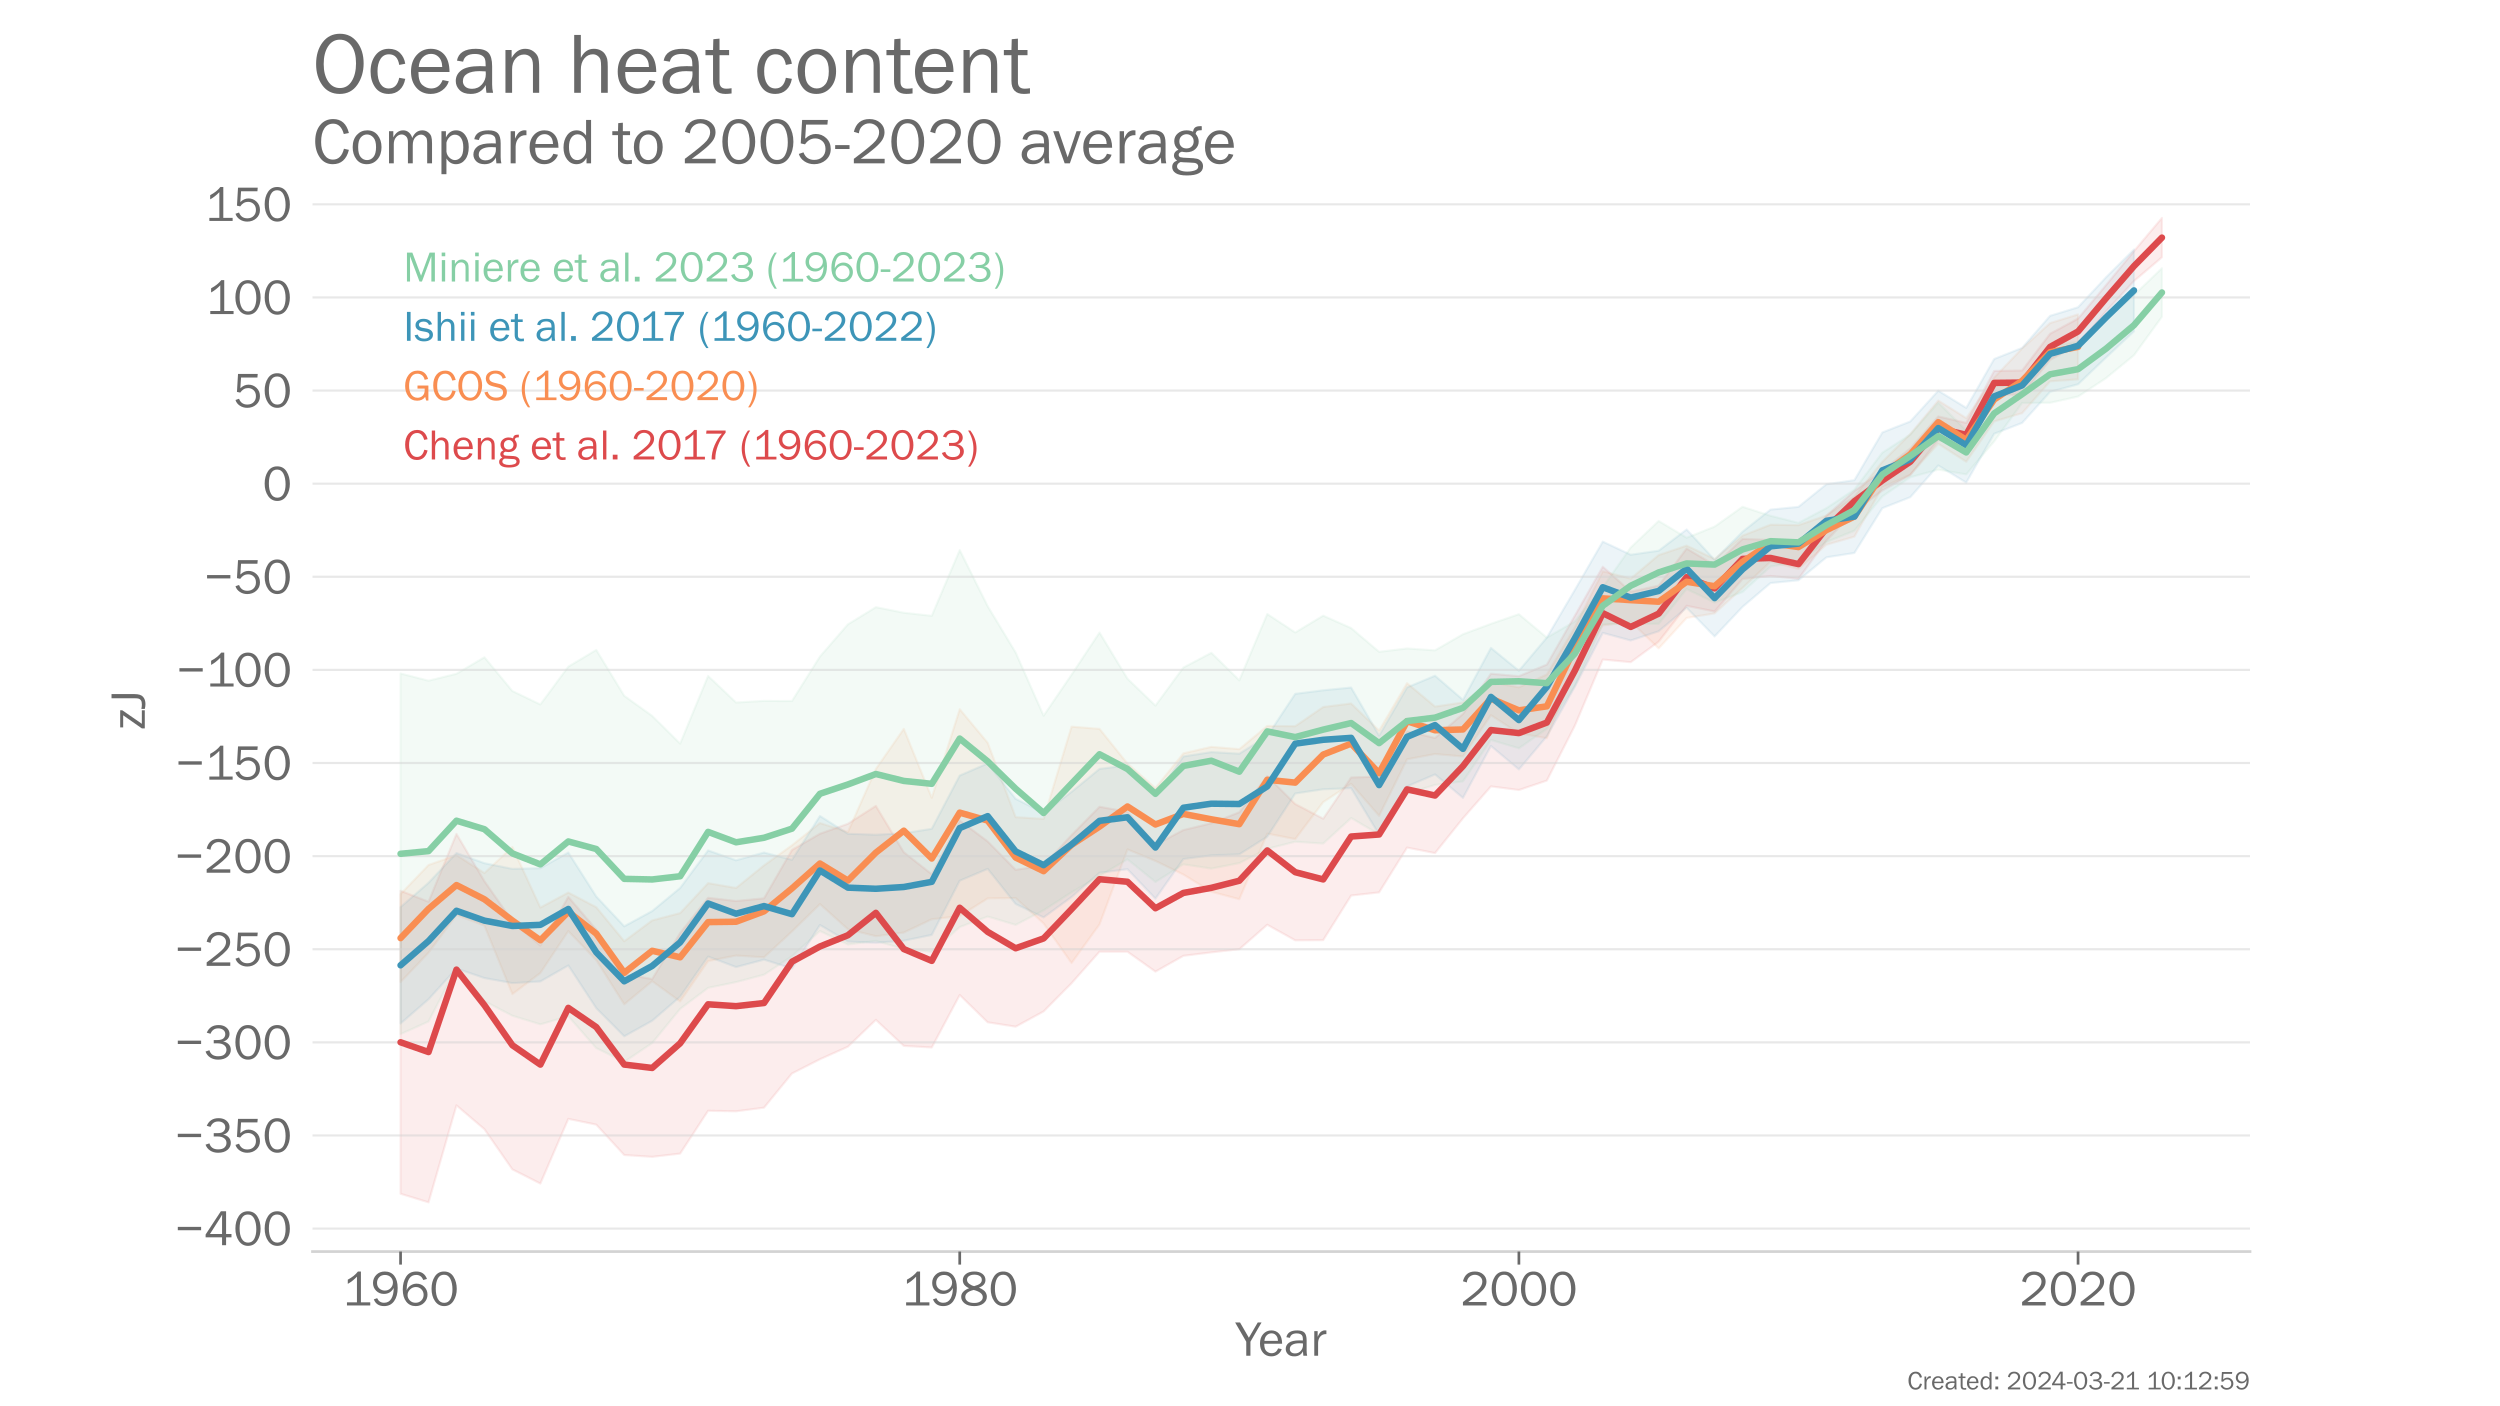 <?xml version="1.0" encoding="utf-8" standalone="no"?>
<!DOCTYPE svg PUBLIC "-//W3C//DTD SVG 1.1//EN"
  "http://www.w3.org/Graphics/SVG/1.1/DTD/svg11.dtd">
<!-- Created with matplotlib (https://matplotlib.org/) -->
<svg height="648pt" version="1.1" viewBox="0 0 1152 648" width="1152pt" xmlns="http://www.w3.org/2000/svg" xmlns:xlink="http://www.w3.org/1999/xlink">
 <defs>
  <style type="text/css">*{stroke-linecap:butt;stroke-linejoin:round;}</style>
 </defs>
 <g id="figure_1">
  <g id="patch_1">
   <path d="M 0 648 
L 1152 648 
L 1152 0 
L 0 0 
z
" style="fill:#ffffff;"/>
  </g>
  <g id="axes_1">
   <g id="patch_2">
    <path d="M 144 576.72 
L 1036.8 576.72 
L 1036.8 77.76 
L 144 77.76 
z
" style="fill:none;"/>
   </g>
   <g id="PolyCollection_1">
    <defs>
     <path d="M 184.582 -97.903 
L 184.582 -237.533 
L 197.465 -232.482 
L 210.348 -263.731 
L 223.231 -241.944 
L 236.114 -223.553 
L 248.997 -212.271 
L 261.881 -234.713 
L 274.764 -219.667 
L 287.647 -199.125 
L 300.53 -196.851 
L 313.413 -218.077 
L 326.296 -234.288 
L 339.179 -232.806 
L 352.062 -234.043 
L 364.945 -256.334 
L 377.829 -263.81 
L 390.712 -268.401 
L 403.595 -276.646 
L 416.478 -255.276 
L 429.361 -245.153 
L 442.244 -269.89 
L 455.127 -260.263 
L 468.01 -247.175 
L 480.894 -249.211 
L 493.777 -263.213 
L 506.66 -276.236 
L 519.543 -273.926 
L 532.426 -258.687 
L 545.309 -265.515 
L 558.192 -268.638 
L 571.075 -273.711 
L 583.958 -290.346 
L 596.842 -277.502 
L 609.725 -270.746 
L 622.608 -289.734 
L 635.491 -290.144 
L 648.374 -311.082 
L 661.257 -307.931 
L 674.14 -319.012 
L 687.023 -337.554 
L 699.906 -336.41 
L 712.79 -341.777 
L 725.673 -364.255 
L 738.556 -386.87 
L 751.439 -375.372 
L 764.322 -378.135 
L 777.205 -395.23 
L 790.088 -387.531 
L 802.971 -399.684 
L 815.855 -399.202 
L 828.738 -394.813 
L 841.621 -410.333 
L 854.504 -421.759 
L 867.387 -431.199 
L 880.27 -441.359 
L 893.153 -456.109 
L 906.036 -453.13 
L 918.919 -477.069 
L 931.803 -477.263 
L 944.686 -494.2 
L 957.569 -501.201 
L 970.452 -516.606 
L 983.335 -532.277 
L 996.218 -547.56 
L 996.218 -529.442 
L 996.218 -529.442 
L 983.335 -518.477 
L 970.452 -504.49 
L 957.569 -489.315 
L 944.686 -482.127 
L 931.803 -466.168 
L 918.919 -466.06 
L 906.036 -442.136 
L 893.153 -445.244 
L 880.27 -429.127 
L 867.387 -421.961 
L 854.504 -412.29 
L 841.621 -398.907 
L 828.738 -381.3 
L 815.855 -382.581 
L 802.971 -381.236 
L 790.088 -366.219 
L 777.205 -368.853 
L 764.322 -352.333 
L 751.439 -342.864 
L 738.556 -344.087 
L 725.673 -313.572 
L 712.79 -288.317 
L 699.906 -283.971 
L 687.023 -285.633 
L 674.14 -270.933 
L 661.257 -254.902 
L 648.374 -257.435 
L 635.491 -236.785 
L 622.608 -235.339 
L 609.725 -214.782 
L 596.842 -214.688 
L 583.958 -221.876 
L 571.075 -210.594 
L 558.192 -209.148 
L 545.309 -207.565 
L 532.426 -200.276 
L 519.543 -209.443 
L 506.66 -209.465 
L 493.777 -194.93 
L 480.894 -181.936 
L 468.01 -174.906 
L 455.127 -176.928 
L 442.244 -189.505 
L 429.361 -165.315 
L 416.478 -166.056 
L 403.595 -178.058 
L 390.712 -165.682 
L 377.829 -159.897 
L 364.945 -153.356 
L 352.062 -137.585 
L 339.179 -135.915 
L 326.296 -136.145 
L 313.413 -116.423 
L 300.53 -114.927 
L 287.647 -115.761 
L 274.764 -129.756 
L 261.881 -132.426 
L 248.997 -102.601 
L 236.114 -109.135 
L 223.231 -127.655 
L 210.348 -138.649 
L 197.465 -93.96 
L 184.582 -97.903 
z
" id="m8e18ac1c48" style="stroke:#dd4a4c;stroke-opacity:0.1;"/>
    </defs>
    <g clip-path="url(#padfd4b806a)">
     <use style="fill:#dd4a4c;fill-opacity:0.1;stroke:#dd4a4c;stroke-opacity:0.1;" x="0" xlink:href="#m8e18ac1c48" y="648"/>
    </g>
   </g>
   <g id="PolyCollection_2">
    <defs>
     <path d="M 184.582 -195.457 
L 184.582 -235.974 
L 197.465 -249.398 
L 210.348 -253.965 
L 223.231 -245.7 
L 236.114 -257.714 
L 248.997 -229.788 
L 261.881 -236.713 
L 274.764 -229.947 
L 287.647 -214.287 
L 300.53 -223.865 
L 313.413 -227.239 
L 326.296 -241.044 
L 339.179 -238.815 
L 352.062 -249.223 
L 364.945 -258.475 
L 377.829 -268.751 
L 390.712 -264.615 
L 403.595 -293.628 
L 416.478 -312.144 
L 429.361 -280.382 
L 442.244 -321.195 
L 455.127 -305.723 
L 468.01 -271.469 
L 480.894 -270.635 
L 493.777 -313.154 
L 506.66 -312.137 
L 519.543 -296.139 
L 532.426 -284.866 
L 545.309 -300.866 
L 558.192 -303.845 
L 571.075 -302.788 
L 583.958 -313.488 
L 596.842 -313.378 
L 609.725 -322.203 
L 622.608 -323.834 
L 635.491 -311.371 
L 648.374 -333.194 
L 661.257 -322.412 
L 674.14 -324.309 
L 687.023 -333.721 
L 699.906 -331.256 
L 712.79 -337.206 
L 725.673 -358.896 
L 738.556 -384.753 
L 751.439 -381.356 
L 764.322 -392.217 
L 777.205 -396.58 
L 790.088 -390.405 
L 802.971 -401.173 
L 815.855 -406.21 
L 828.738 -406.012 
L 841.621 -410.465 
L 854.504 -419.251 
L 867.387 -435.241 
L 880.27 -448.001 
L 893.153 -463.419 
L 906.036 -455.341 
L 918.919 -474.017 
L 931.803 -487.441 
L 944.686 -499.117 
L 957.569 -503.15 
L 957.569 -473.173 
L 957.569 -473.173 
L 944.686 -472.279 
L 931.803 -457.619 
L 918.919 -453.802 
L 906.036 -435.214 
L 893.153 -443.513 
L 880.27 -429.289 
L 867.387 -423.448 
L 854.504 -400.723 
L 841.621 -396.985 
L 828.738 -385.83 
L 815.855 -389.206 
L 802.971 -377.117 
L 790.088 -365.339 
L 777.205 -363.262 
L 764.322 -349.234 
L 751.439 -361.543 
L 738.556 -359.799 
L 725.673 -339.798 
L 712.79 -307.829 
L 699.906 -310.087 
L 687.023 -318.436 
L 674.14 -299.43 
L 661.257 -300.564 
L 648.374 -298.13 
L 635.491 -272.077 
L 622.608 -286.849 
L 609.725 -278.39 
L 596.842 -261.358 
L 583.958 -263.877 
L 571.075 -233.65 
L 558.192 -237.083 
L 545.309 -245.019 
L 532.426 -251.289 
L 519.543 -256.613 
L 506.66 -222.06 
L 493.777 -204.235 
L 480.894 -222.493 
L 468.01 -234.188 
L 455.127 -234.027 
L 442.244 -225.887 
L 429.361 -224.406 
L 416.478 -218.291 
L 403.595 -216.607 
L 390.712 -219.83 
L 377.829 -231.433 
L 364.945 -218.792 
L 352.062 -206.875 
L 339.179 -207.706 
L 326.296 -205.146 
L 313.413 -186.525 
L 300.53 -195.887 
L 287.647 -185.219 
L 274.764 -205.579 
L 261.881 -218.974 
L 248.997 -199.641 
L 236.114 -189.927 
L 223.231 -221.496 
L 210.348 -226.352 
L 197.465 -209.009 
L 184.582 -195.457 
z
" id="m8799949752" style="stroke:#f98e52;stroke-opacity:0.1;"/>
    </defs>
    <g clip-path="url(#padfd4b806a)">
     <use style="fill:#f98e52;fill-opacity:0.1;stroke:#f98e52;stroke-opacity:0.1;" x="0" xlink:href="#m8799949752" y="648"/>
    </g>
   </g>
   <g id="PolyCollection_3">
    <defs>
     <path d="M 184.582 -176.365 
L 184.582 -230.032 
L 197.465 -241.212 
L 210.348 -254.927 
L 223.231 -250.231 
L 236.114 -247.623 
L 248.997 -247.921 
L 261.881 -255.151 
L 274.764 -234.877 
L 287.647 -221.162 
L 300.53 -228.169 
L 313.413 -238.827 
L 326.296 -256.12 
L 339.179 -251.573 
L 352.062 -255.151 
L 364.945 -251.797 
L 377.829 -271.996 
L 390.712 -263.797 
L 403.595 -263.35 
L 416.478 -264.021 
L 429.361 -266.108 
L 442.244 -290.63 
L 455.127 -296.221 
L 468.01 -279.897 
L 480.894 -273.412 
L 493.777 -283.102 
L 506.66 -293.686 
L 519.543 -295.326 
L 532.426 -281.015 
L 545.309 -299.426 
L 558.192 -301.438 
L 571.075 -300.693 
L 583.958 -308.817 
L 596.842 -328.271 
L 609.725 -329.911 
L 622.608 -331.178 
L 635.491 -309.041 
L 648.374 -331.253 
L 661.257 -336.62 
L 674.14 -325.514 
L 687.023 -349.44 
L 699.906 -338.93 
L 712.79 -354.21 
L 725.673 -376.124 
L 738.556 -398.411 
L 751.439 -392.373 
L 764.322 -394.236 
L 777.205 -404.001 
L 790.088 -390.062 
L 802.971 -402.957 
L 815.855 -413.169 
L 828.738 -414.436 
L 841.621 -424.871 
L 854.504 -426.735 
L 867.387 -448.723 
L 880.27 -453.791 
L 893.153 -467.953 
L 906.036 -460.052 
L 918.919 -482.563 
L 931.803 -487.706 
L 944.686 -502.464 
L 957.569 -506.414 
L 970.452 -520.204 
L 983.335 -533.024 
L 983.335 -495.308 
L 983.335 -495.308 
L 970.452 -483.233 
L 957.569 -470.935 
L 944.686 -467.432 
L 931.803 -453.121 
L 918.919 -448.127 
L 906.036 -425.616 
L 893.153 -433.517 
L 880.27 -418.908 
L 867.387 -413.84 
L 854.504 -393.193 
L 841.621 -391.18 
L 828.738 -380.596 
L 815.855 -379.329 
L 802.971 -368.372 
L 790.088 -354.732 
L 777.205 -367.925 
L 764.322 -357.117 
L 751.439 -352.869 
L 738.556 -356.372 
L 725.673 -331.551 
L 712.79 -308.743 
L 699.906 -293.463 
L 687.023 -304.271 
L 674.14 -280.344 
L 661.257 -291.152 
L 648.374 -285.636 
L 635.491 -263.424 
L 622.608 -284.817 
L 609.725 -284.295 
L 596.842 -282.357 
L 583.958 -262.455 
L 571.075 -254.331 
L 558.192 -253.884 
L 545.309 -252.169 
L 532.426 -233.908 
L 519.543 -247.474 
L 506.66 -245.834 
L 493.777 -234.653 
L 480.894 -225.262 
L 468.01 -231.448 
L 455.127 -247.623 
L 442.244 -242.181 
L 429.361 -217.212 
L 416.478 -214.528 
L 403.595 -213.559 
L 390.712 -214.156 
L 377.829 -221.758 
L 364.945 -201.708 
L 352.062 -205.808 
L 339.179 -202.379 
L 326.296 -207.224 
L 313.413 -188.739 
L 300.53 -177.633 
L 287.647 -170.477 
L 274.764 -183.446 
L 261.881 -203.124 
L 248.997 -195.745 
L 236.114 -195 
L 223.231 -197.31 
L 210.348 -201.708 
L 197.465 -187.546 
L 184.582 -176.365 
z
" id="m196a0b93e3" style="stroke:#3d95b8;stroke-opacity:0.1;"/>
    </defs>
    <g clip-path="url(#padfd4b806a)">
     <use style="fill:#3d95b8;fill-opacity:0.1;stroke:#3d95b8;stroke-opacity:0.1;" x="0" xlink:href="#m196a0b93e3" y="648"/>
    </g>
   </g>
   <g id="PolyCollection_4">
    <defs>
     <path d="M 184.582 -171.492 
L 184.582 -337.655 
L 197.465 -334.326 
L 210.348 -337.518 
L 223.231 -345.137 
L 236.114 -329.55 
L 248.997 -323.377 
L 261.881 -340.8 
L 274.764 -348.517 
L 287.647 -327.361 
L 300.53 -318.105 
L 313.413 -305.336 
L 326.296 -336.517 
L 339.179 -324.278 
L 352.062 -325.037 
L 364.945 -324.962 
L 377.829 -345.447 
L 390.712 -360.291 
L 403.595 -368.205 
L 416.478 -365.637 
L 429.361 -364.228 
L 442.244 -394.513 
L 455.127 -368.66 
L 468.01 -347.325 
L 480.894 -318.195 
L 493.777 -337.073 
L 506.66 -356.521 
L 519.543 -335.234 
L 532.426 -322.858 
L 545.309 -340.389 
L 558.192 -347.178 
L 571.075 -334.516 
L 583.958 -365.061 
L 596.842 -356.551 
L 609.725 -364.296 
L 622.608 -358.567 
L 635.491 -347.636 
L 648.374 -349.183 
L 661.257 -348.313 
L 674.14 -355.738 
L 687.023 -360.529 
L 699.906 -364.978 
L 712.79 -354.182 
L 725.673 -361.643 
L 738.556 -377.385 
L 751.439 -395.705 
L 764.322 -407.943 
L 777.205 -400.19 
L 790.088 -405.343 
L 802.971 -414.473 
L 815.855 -410.316 
L 828.738 -407.062 
L 841.621 -413.846 
L 854.504 -422.437 
L 867.387 -439.399 
L 880.27 -447.755 
L 893.153 -462.456 
L 906.036 -449.628 
L 918.919 -470.418 
L 931.803 -470.382 
L 944.686 -488.669 
L 957.569 -490.481 
L 970.452 -500.893 
L 983.335 -512.015 
L 996.218 -524.405 
L 996.218 -502.007 
L 996.218 -502.007 
L 983.335 -484.291 
L 970.452 -473.762 
L 957.569 -465.282 
L 944.686 -462.386 
L 931.803 -462.329 
L 918.919 -444.615 
L 906.036 -429.403 
L 893.153 -431.6 
L 880.27 -428.08 
L 867.387 -419.246 
L 854.504 -403.461 
L 841.621 -398.243 
L 828.738 -389.105 
L 815.855 -386.934 
L 802.971 -375.179 
L 790.088 -370.322 
L 777.205 -376.552 
L 764.322 -360.542 
L 751.439 -360.484 
L 738.556 -360.336 
L 725.673 -331.968 
L 712.79 -312.192 
L 699.906 -303.175 
L 687.023 -307.035 
L 674.14 -287.906 
L 661.257 -286.335 
L 648.374 -282.302 
L 635.491 -263.497 
L 622.608 -271.073 
L 609.725 -259.283 
L 596.842 -260.137 
L 583.958 -256.89 
L 571.075 -250.288 
L 558.192 -247.749 
L 545.309 -249.718 
L 532.426 -241.586 
L 519.543 -252.042 
L 506.66 -244.355 
L 493.777 -236.819 
L 480.894 -228.549 
L 468.01 -221.817 
L 455.127 -225.662 
L 442.244 -220.818 
L 429.361 -209.412 
L 416.478 -210.662 
L 403.595 -214.471 
L 390.712 -212.758 
L 377.829 -219.004 
L 364.945 -207.355 
L 352.062 -198.88 
L 339.179 -195.462 
L 326.296 -192.815 
L 313.413 -183.113 
L 300.53 -167.376 
L 287.647 -158.688 
L 274.764 -165.035 
L 261.881 -179.719 
L 248.997 -175.994 
L 236.114 -179.951 
L 223.231 -186.663 
L 210.348 -202.117 
L 197.465 -177.29 
L 184.582 -171.492 
z
" id="m0298e7207e" style="stroke:#86cfa5;stroke-opacity:0.1;"/>
    </defs>
    <g clip-path="url(#padfd4b806a)">
     <use style="fill:#86cfa5;fill-opacity:0.1;stroke:#86cfa5;stroke-opacity:0.1;" x="0" xlink:href="#m0298e7207e" y="648"/>
    </g>
   </g>
   <g id="patch_3">
    <path d="M 144 576.72 
L 1036.8 576.72 
" style="fill:none;stroke:#d3d3d3;stroke-linecap:square;stroke-linejoin:miter;stroke-width:1.25;"/>
   </g>
   <g id="matplotlib.axis_1">
    <g id="xtick_1">
     <g id="line2d_1">
      <defs>
       <path d="M 0 0 
L 0 6 
" id="m485adf0d86" style="stroke:#696969;stroke-width:1.25;"/>
      </defs>
      <g>
       <use style="fill:#696969;stroke:#696969;stroke-width:1.25;" x="184.582" xlink:href="#m485adf0d86" y="576.72"/>
      </g>
     </g>
     <g id="text_1">
      <!-- 1960 -->
      <g style="fill:#696969;" transform="translate(157.765 601.551)scale(0.23 -0.23)">
       <defs>
        <path d="M 55.859 6.203 
L 55.859 0 
L 9.188 0 
L 9.188 6.203 
L 29.203 6.203 
L 29.203 57.672 
Q 20.359 48.438 10.844 43.266 
L 10.844 51.656 
Q 23.969 58.547 31.203 68.016 
L 37.156 68.016 
L 37.156 6.203 
z
" id="FranklinGothic-Book-49"/>
        <path d="M 5.719 12.156 
L 12.406 14.594 
Q 16.547 5.375 26.375 5.375 
Q 35.891 5.375 40.703 13.375 
Q 45.516 21.391 45.656 35.109 
Q 39.109 23.094 25.984 23.094 
Q 16.703 23.094 10.406 29.422 
Q 4.109 35.75 4.109 45.062 
Q 4.109 54.547 10.719 61.281 
Q 17.328 68.016 27.594 68.016 
Q 40.141 68.016 46.828 59.203 
Q 53.516 50.391 53.516 34.969 
Q 53.516 18.75 46.438 8.719 
Q 39.359 -1.312 26.266 -1.312 
Q 10.984 -1.312 5.719 12.156 
z
M 27.828 29.781 
Q 34.719 29.781 39.375 34.594 
Q 44.047 39.406 44.047 45.844 
Q 44.047 52.094 39.625 56.578 
Q 35.203 61.078 27.984 61.078 
Q 20.656 61.078 16.406 56.469 
Q 12.156 51.859 12.156 45.219 
Q 12.156 38.094 16.859 33.938 
Q 21.578 29.781 27.828 29.781 
z
" id="FranklinGothic-Book-57"/>
        <path d="M 53.562 53.031 
L 46.047 50.984 
Q 42.188 61.141 31.984 61.141 
Q 13.234 61.141 12.797 30.125 
Q 15.766 37.016 21.234 40.328 
Q 26.703 43.656 32.812 43.656 
Q 42.094 43.656 48.359 37.188 
Q 54.641 30.719 54.641 21.688 
Q 54.641 12.312 47.969 5.5 
Q 41.312 -1.312 30.906 -1.312 
Q 19.094 -1.312 12.078 7.594 
Q 5.078 16.5 5.078 31.844 
Q 5.078 46.828 11.688 57.422 
Q 18.312 68.016 32.172 68.016 
Q 48.141 68.016 53.562 53.031 
z
M 30.766 5.375 
Q 37.844 5.375 42.359 10.031 
Q 46.875 14.703 46.875 21.234 
Q 46.875 27.688 42.453 32.297 
Q 38.031 36.922 31.5 36.922 
Q 24.75 36.922 19.719 32.078 
Q 14.703 27.25 14.703 20.75 
Q 14.703 14.75 19.188 10.062 
Q 23.688 5.375 30.766 5.375 
z
" id="FranklinGothic-Book-54"/>
        <path d="M 29.391 -1.312 
Q 17.875 -1.312 10.984 8.672 
Q 4.109 18.656 4.109 33.453 
Q 4.109 48 10.641 58 
Q 17.188 68.016 29.156 68.016 
Q 41.656 68.016 48.125 57.562 
Q 54.594 47.125 54.594 33.062 
Q 54.594 19.281 47.953 8.984 
Q 41.312 -1.312 29.391 -1.312 
z
M 29.438 5.219 
Q 37.891 5.219 41.938 12.859 
Q 46 20.516 46 32.078 
Q 46 44.734 41.844 53.125 
Q 37.703 61.531 29.047 61.531 
Q 20.703 61.531 16.625 53.859 
Q 12.547 46.188 12.547 33.688 
Q 12.547 20.703 16.844 12.953 
Q 21.141 5.219 29.438 5.219 
z
" id="FranklinGothic-Book-48"/>
       </defs>
       <use xlink:href="#FranklinGothic-Book-49"/>
       <use x="57.268" xlink:href="#FranklinGothic-Book-57"/>
       <use x="115.91" xlink:href="#FranklinGothic-Book-54"/>
       <use x="174.553" xlink:href="#FranklinGothic-Book-48"/>
      </g>
     </g>
    </g>
    <g id="xtick_2">
     <g id="line2d_2">
      <g>
       <use style="fill:#696969;stroke:#696969;stroke-width:1.25;" x="442.244" xlink:href="#m485adf0d86" y="576.72"/>
      </g>
     </g>
     <g id="text_2">
      <!-- 1980 -->
      <g style="fill:#696969;" transform="translate(415.428 601.551)scale(0.23 -0.23)">
       <defs>
        <path d="M 19.484 34.578 
Q 6.844 40.094 6.844 50.594 
Q 6.844 58.203 13.141 63.109 
Q 19.438 68.016 29.828 68.016 
Q 40.094 68.016 46.141 63.297 
Q 52.203 58.594 52.203 50.984 
Q 52.203 40.375 39.266 35.797 
Q 49.703 30.953 52.359 26.453 
Q 55.031 21.969 55.031 17.484 
Q 55.031 9.469 48.219 4.078 
Q 41.406 -1.312 29.734 -1.312 
Q 17.281 -1.312 10.438 4.172 
Q 3.609 9.672 3.609 17.234 
Q 3.609 28.516 19.484 34.578 
z
M 29.594 38.719 
Q 37.984 40.969 41.453 43.891 
Q 44.922 46.828 44.922 51.219 
Q 44.922 56.344 40.797 59 
Q 36.672 61.672 29.938 61.672 
Q 23.484 61.672 19.375 58.859 
Q 15.281 56.062 15.281 51.312 
Q 15.281 46.625 19.844 43.203 
Q 24.422 39.797 29.594 38.719 
z
M 28.656 31.062 
Q 11.766 27.047 11.766 16.938 
Q 11.766 11.672 16.375 8.328 
Q 21 4.984 29.984 4.984 
Q 37.594 4.984 42.234 8.25 
Q 46.875 11.531 46.875 16.609 
Q 46.875 26.312 28.656 31.062 
z
" id="FranklinGothic-Book-56"/>
       </defs>
       <use xlink:href="#FranklinGothic-Book-49"/>
       <use x="57.268" xlink:href="#FranklinGothic-Book-57"/>
       <use x="115.91" xlink:href="#FranklinGothic-Book-56"/>
       <use x="174.553" xlink:href="#FranklinGothic-Book-48"/>
      </g>
     </g>
    </g>
    <g id="xtick_3">
     <g id="line2d_3">
      <g>
       <use style="fill:#696969;stroke:#696969;stroke-width:1.25;" x="699.906" xlink:href="#m485adf0d86" y="576.72"/>
      </g>
     </g>
     <g id="text_3">
      <!-- 2000 -->
      <g style="fill:#696969;" transform="translate(672.932 601.551)scale(0.23 -0.23)">
       <defs>
        <path d="M 52.484 6.938 
L 52.484 0 
L 5.172 0 
L 5.172 6.938 
Q 33.203 27.938 38.594 34.594 
Q 44 41.266 44 47.797 
Q 44 53.906 39.453 57.656 
Q 34.906 61.422 29 61.422 
Q 22.906 61.422 18.219 57.297 
Q 13.531 53.172 12.938 46.094 
L 5.172 48.438 
Q 10.062 68.016 29.109 68.016 
Q 39.406 68.016 45.844 62.156 
Q 52.297 56.297 52.297 47.859 
Q 52.297 42.047 49.234 36.672 
Q 46.188 31.297 37.688 23.828 
Q 29.203 16.359 15.719 6.938 
z
" id="FranklinGothic-Book-50"/>
       </defs>
       <use xlink:href="#FranklinGothic-Book-50"/>
       <use x="58.643" xlink:href="#FranklinGothic-Book-48"/>
       <use x="117.285" xlink:href="#FranklinGothic-Book-48"/>
       <use x="175.928" xlink:href="#FranklinGothic-Book-48"/>
      </g>
     </g>
    </g>
    <g id="xtick_4">
     <g id="line2d_4">
      <g>
       <use style="fill:#696969;stroke:#696969;stroke-width:1.25;" x="957.569" xlink:href="#m485adf0d86" y="576.72"/>
      </g>
     </g>
     <g id="text_4">
      <!-- 2020 -->
      <g style="fill:#696969;" transform="translate(930.594 601.551)scale(0.23 -0.23)">
       <use xlink:href="#FranklinGothic-Book-50"/>
       <use x="58.643" xlink:href="#FranklinGothic-Book-48"/>
       <use x="117.285" xlink:href="#FranklinGothic-Book-50"/>
       <use x="175.928" xlink:href="#FranklinGothic-Book-48"/>
      </g>
     </g>
    </g>
    <g id="text_5">
     <!-- Year -->
     <g style="fill:#696969;" transform="translate(569.366 624.713)scale(0.23 -0.23)">
      <defs>
       <path d="M 52 66.656 
L 29.688 28.031 
L 29.688 0 
L 21.344 0 
L 21.344 28.031 
L -0.984 66.656 
L 8.844 66.656 
L 26.562 35.984 
L 44.391 66.656 
z
" id="FranklinGothic-Book-89"/>
       <path d="M 40.234 14.703 
L 47.359 13.234 
Q 45.406 6.938 39.734 2.812 
Q 34.078 -1.312 26.422 -1.312 
Q 16.312 -1.312 10.062 5.781 
Q 3.812 12.891 3.812 24.422 
Q 3.812 36.188 10.297 43.438 
Q 16.797 50.688 26.609 50.688 
Q 36.281 50.688 42.156 44 
Q 48.047 37.312 48.188 23.969 
L 12.359 23.969 
Q 12.359 12.797 17.047 8.891 
Q 21.734 4.984 26.953 4.984 
Q 36.375 4.984 40.234 14.703 
z
M 39.797 29.688 
Q 39.703 33.844 38.422 37.062 
Q 37.156 40.281 34.125 42.547 
Q 31.109 44.828 26.859 44.828 
Q 21.141 44.828 17.156 40.719 
Q 13.188 36.625 12.703 29.688 
z
" id="FranklinGothic-Book-101"/>
       <path d="M 46.297 0 
L 38.672 0 
Q 38.234 2.344 37.797 8.891 
Q 32.719 -1.312 20.516 -1.312 
Q 12.203 -1.312 7.766 3.078 
Q 3.328 7.469 3.328 13.625 
Q 3.328 21.094 9.672 25.906 
Q 16.016 30.719 31.25 30.719 
Q 33.297 30.719 37.797 30.516 
Q 37.797 36.375 36.891 38.984 
Q 35.984 41.609 33.047 43.172 
Q 30.125 44.734 25.344 44.734 
Q 13.672 44.734 11.766 35.844 
L 4.688 37.062 
Q 7.281 50.688 26.469 50.688 
Q 36.672 50.688 40.938 46.172 
Q 45.219 41.656 45.219 30.516 
L 45.219 9.578 
Q 45.219 4.344 46.297 0 
z
M 37.797 24.656 
Q 33.109 24.953 30.672 24.953 
Q 21.578 24.953 16.547 21.969 
Q 11.531 19 11.531 13.281 
Q 11.531 9.672 14.234 7.125 
Q 16.938 4.594 22.078 4.594 
Q 29 4.594 33.469 9.625 
Q 37.938 14.656 37.938 21.438 
Q 37.938 22.797 37.797 24.656 
z
" id="FranklinGothic-Book-97"/>
       <path d="M 15.328 0 
L 7.672 0 
L 7.672 49.312 
L 14.406 49.312 
L 14.406 37.797 
Q 17.969 45.953 21.547 48.359 
Q 25.141 50.781 28.906 50.781 
Q 30.078 50.781 31.938 50.594 
L 31.938 43.266 
L 30.375 43.266 
Q 24.031 43.266 19.828 38.531 
Q 15.625 33.797 15.328 26.078 
z
" id="FranklinGothic-Book-114"/>
      </defs>
      <use xlink:href="#FranklinGothic-Book-89"/>
      <use x="45.025" xlink:href="#FranklinGothic-Book-101"/>
      <use x="97.076" xlink:href="#FranklinGothic-Book-97"/>
      <use x="149.957" xlink:href="#FranklinGothic-Book-114"/>
     </g>
    </g>
   </g>
   <g id="matplotlib.axis_2">
    <g id="ytick_1">
     <g id="line2d_5">
      <path clip-path="url(#padfd4b806a)" d="M 144 566.134 
L 1036.8 566.134 
" style="fill:none;stroke:#d3d3d3;stroke-linecap:round;stroke-opacity:0.5;"/>
     </g>
     <g id="text_6">
      <!-- −400 -->
      <g style="fill:#696969;" transform="translate(80.551 573.8)scale(0.23 -0.23)">
       <defs>
        <path d="M 6 36.766 
L 52.688 36.766 
L 52.688 30.031 
L 6 30.031 
z
" id="FranklinGothic-Book-8722"/>
        <path d="M 44.094 0 
L 36.031 0 
L 36.031 15.875 
L 3.078 15.875 
L 3.078 21.484 
L 33.641 68.062 
L 44.094 68.062 
L 44.094 22.469 
L 54.891 22.469 
L 54.891 15.875 
L 44.094 15.875 
z
M 36.031 22.469 
L 36.031 54 
Q 36.031 57.422 36.188 61.375 
Q 34.078 57.516 32.562 55.125 
L 11.766 22.469 
z
" id="FranklinGothic-Book-52"/>
       </defs>
       <use xlink:href="#FranklinGothic-Book-8722"/>
       <use x="58.643" xlink:href="#FranklinGothic-Book-52"/>
       <use x="117.285" xlink:href="#FranklinGothic-Book-48"/>
       <use x="175.928" xlink:href="#FranklinGothic-Book-48"/>
      </g>
     </g>
    </g>
    <g id="ytick_2">
     <g id="line2d_6">
      <path clip-path="url(#padfd4b806a)" d="M 144 523.226 
L 1036.8 523.226 
" style="fill:none;stroke:#d3d3d3;stroke-linecap:round;stroke-opacity:0.5;"/>
     </g>
     <g id="text_7">
      <!-- −350 -->
      <g style="fill:#696969;" transform="translate(80.551 530.892)scale(0.23 -0.23)">
       <defs>
        <path d="M 19.344 31.344 
L 19.344 37.984 
L 26.953 37.984 
Q 35.297 37.984 38.891 41.406 
Q 42.484 44.828 42.484 49.703 
Q 42.484 55.078 38.469 58.219 
Q 34.469 61.375 28.422 61.375 
Q 17.188 61.375 12.891 50.531 
L 5.375 52.688 
Q 11.812 68.016 29.203 68.016 
Q 38.969 68.016 44.969 62.812 
Q 50.984 57.625 50.984 50.297 
Q 50.984 44.625 47.359 40.406 
Q 43.75 36.188 38.094 35.109 
Q 44.438 34.188 49 29.781 
Q 53.562 25.391 53.562 18.406 
Q 53.562 10.062 46.766 4.375 
Q 39.984 -1.312 28.172 -1.312 
Q 18.797 -1.312 12.125 3.125 
Q 5.469 7.562 2.938 14.938 
L 10.688 17.531 
Q 14.203 5.469 28.031 5.469 
Q 37.016 5.469 40.938 9.297 
Q 44.875 13.141 44.875 18.453 
Q 44.875 24.219 40.156 27.781 
Q 35.453 31.344 26.953 31.344 
z
" id="FranklinGothic-Book-51"/>
        <path d="M 48.875 66.656 
L 48.188 59.469 
L 15.438 59.469 
L 14.016 37.844 
Q 21.438 45.125 30.328 45.125 
Q 39.703 45.125 46.516 38.625 
Q 53.328 32.125 53.328 22.016 
Q 53.328 11.766 45.922 5.219 
Q 38.531 -1.312 27.828 -1.312 
Q 19.438 -1.312 12.891 3.078 
Q 6.344 7.469 4.297 14.453 
L 11.422 16.891 
Q 15.828 5.281 27.938 5.281 
Q 35.891 5.281 40.578 9.984 
Q 45.266 14.703 45.266 22.016 
Q 45.266 29.688 40.625 33.984 
Q 35.984 38.281 29.5 38.281 
Q 20.016 38.281 13.812 29.203 
L 7.234 30.609 
L 9.375 66.656 
z
" id="FranklinGothic-Book-53"/>
       </defs>
       <use xlink:href="#FranklinGothic-Book-8722"/>
       <use x="58.643" xlink:href="#FranklinGothic-Book-51"/>
       <use x="117.285" xlink:href="#FranklinGothic-Book-53"/>
       <use x="175.928" xlink:href="#FranklinGothic-Book-48"/>
      </g>
     </g>
    </g>
    <g id="ytick_3">
     <g id="line2d_7">
      <path clip-path="url(#padfd4b806a)" d="M 144 480.319 
L 1036.8 480.319 
" style="fill:none;stroke:#d3d3d3;stroke-linecap:round;stroke-opacity:0.5;"/>
     </g>
     <g id="text_8">
      <!-- −300 -->
      <g style="fill:#696969;" transform="translate(80.551 487.984)scale(0.23 -0.23)">
       <use xlink:href="#FranklinGothic-Book-8722"/>
       <use x="58.643" xlink:href="#FranklinGothic-Book-51"/>
       <use x="117.285" xlink:href="#FranklinGothic-Book-48"/>
       <use x="175.928" xlink:href="#FranklinGothic-Book-48"/>
      </g>
     </g>
    </g>
    <g id="ytick_4">
     <g id="line2d_8">
      <path clip-path="url(#padfd4b806a)" d="M 144 437.411 
L 1036.8 437.411 
" style="fill:none;stroke:#d3d3d3;stroke-linecap:round;stroke-opacity:0.5;"/>
     </g>
     <g id="text_9">
      <!-- −250 -->
      <g style="fill:#696969;" transform="translate(80.551 445.077)scale(0.23 -0.23)">
       <use xlink:href="#FranklinGothic-Book-8722"/>
       <use x="58.643" xlink:href="#FranklinGothic-Book-50"/>
       <use x="117.285" xlink:href="#FranklinGothic-Book-53"/>
       <use x="175.928" xlink:href="#FranklinGothic-Book-48"/>
      </g>
     </g>
    </g>
    <g id="ytick_5">
     <g id="line2d_9">
      <path clip-path="url(#padfd4b806a)" d="M 144 394.503 
L 1036.8 394.503 
" style="fill:none;stroke:#d3d3d3;stroke-linecap:round;stroke-opacity:0.5;"/>
     </g>
     <g id="text_10">
      <!-- −200 -->
      <g style="fill:#696969;" transform="translate(80.551 402.169)scale(0.23 -0.23)">
       <use xlink:href="#FranklinGothic-Book-8722"/>
       <use x="58.643" xlink:href="#FranklinGothic-Book-50"/>
       <use x="117.285" xlink:href="#FranklinGothic-Book-48"/>
       <use x="175.928" xlink:href="#FranklinGothic-Book-48"/>
      </g>
     </g>
    </g>
    <g id="ytick_6">
     <g id="line2d_10">
      <path clip-path="url(#padfd4b806a)" d="M 144 351.596 
L 1036.8 351.596 
" style="fill:none;stroke:#d3d3d3;stroke-linecap:round;stroke-opacity:0.5;"/>
     </g>
     <g id="text_11">
      <!-- −150 -->
      <g style="fill:#696969;" transform="translate(80.867 359.261)scale(0.23 -0.23)">
       <use xlink:href="#FranklinGothic-Book-8722"/>
       <use x="58.643" xlink:href="#FranklinGothic-Book-49"/>
       <use x="115.91" xlink:href="#FranklinGothic-Book-53"/>
       <use x="174.553" xlink:href="#FranklinGothic-Book-48"/>
      </g>
     </g>
    </g>
    <g id="ytick_7">
     <g id="line2d_11">
      <path clip-path="url(#padfd4b806a)" d="M 144 308.688 
L 1036.8 308.688 
" style="fill:none;stroke:#d3d3d3;stroke-linecap:round;stroke-opacity:0.5;"/>
     </g>
     <g id="text_12">
      <!-- −100 -->
      <g style="fill:#696969;" transform="translate(81.298 316.354)scale(0.23 -0.23)">
       <use xlink:href="#FranklinGothic-Book-8722"/>
       <use x="58.643" xlink:href="#FranklinGothic-Book-49"/>
       <use x="114.035" xlink:href="#FranklinGothic-Book-48"/>
       <use x="172.678" xlink:href="#FranklinGothic-Book-48"/>
      </g>
     </g>
    </g>
    <g id="ytick_8">
     <g id="line2d_12">
      <path clip-path="url(#padfd4b806a)" d="M 144 265.78 
L 1036.8 265.78 
" style="fill:none;stroke:#d3d3d3;stroke-linecap:round;stroke-opacity:0.5;"/>
     </g>
     <g id="text_13">
      <!-- −50 -->
      <g style="fill:#696969;" transform="translate(94.038 273.446)scale(0.23 -0.23)">
       <use xlink:href="#FranklinGothic-Book-8722"/>
       <use x="58.643" xlink:href="#FranklinGothic-Book-53"/>
       <use x="117.285" xlink:href="#FranklinGothic-Book-48"/>
      </g>
     </g>
    </g>
    <g id="ytick_9">
     <g id="line2d_13">
      <path clip-path="url(#padfd4b806a)" d="M 144 222.873 
L 1036.8 222.873 
" style="fill:none;stroke:#d3d3d3;stroke-linecap:round;stroke-opacity:0.5;"/>
     </g>
     <g id="text_14">
      <!-- 0 -->
      <g style="fill:#696969;" transform="translate(121.013 230.538)scale(0.23 -0.23)">
       <use xlink:href="#FranklinGothic-Book-48"/>
      </g>
     </g>
    </g>
    <g id="ytick_10">
     <g id="line2d_14">
      <path clip-path="url(#padfd4b806a)" d="M 144 179.965 
L 1036.8 179.965 
" style="fill:none;stroke:#d3d3d3;stroke-linecap:round;stroke-opacity:0.5;"/>
     </g>
     <g id="text_15">
      <!-- 50 -->
      <g style="fill:#696969;" transform="translate(107.525 187.63)scale(0.23 -0.23)">
       <use xlink:href="#FranklinGothic-Book-53"/>
       <use x="58.643" xlink:href="#FranklinGothic-Book-48"/>
      </g>
     </g>
    </g>
    <g id="ytick_11">
     <g id="line2d_15">
      <path clip-path="url(#padfd4b806a)" d="M 144 137.057 
L 1036.8 137.057 
" style="fill:none;stroke:#d3d3d3;stroke-linecap:round;stroke-opacity:0.5;"/>
     </g>
     <g id="text_16">
      <!-- 100 -->
      <g style="fill:#696969;" transform="translate(94.785 144.723)scale(0.23 -0.23)">
       <use xlink:href="#FranklinGothic-Book-49"/>
       <use x="55.393" xlink:href="#FranklinGothic-Book-48"/>
       <use x="114.035" xlink:href="#FranklinGothic-Book-48"/>
      </g>
     </g>
    </g>
    <g id="ytick_12">
     <g id="line2d_16">
      <path clip-path="url(#padfd4b806a)" d="M 144 94.15 
L 1036.8 94.15 
" style="fill:none;stroke:#d3d3d3;stroke-linecap:round;stroke-opacity:0.5;"/>
     </g>
     <g id="text_17">
      <!-- 150 -->
      <g style="fill:#696969;" transform="translate(94.354 101.815)scale(0.23 -0.23)">
       <use xlink:href="#FranklinGothic-Book-49"/>
       <use x="57.268" xlink:href="#FranklinGothic-Book-53"/>
       <use x="115.91" xlink:href="#FranklinGothic-Book-48"/>
      </g>
     </g>
    </g>
    <g id="text_18">
     <!-- zJ -->
     <g style="fill:#696969;" transform="translate(66.72 336.404)rotate(-90)scale(0.23 -0.23)">
      <defs>
       <path d="M 39.656 5.906 
L 39.656 0 
L 3.328 0 
L 3.328 5.906 
L 29.547 43.312 
L 5.328 43.312 
L 5.328 49.312 
L 39.656 49.312 
L 39.656 45.172 
L 12.5 5.906 
z
" id="FranklinGothic-Book-122"/>
       <path d="M 29.688 66.656 
L 29.688 20.359 
Q 29.688 8.25 24.219 3.469 
Q 18.75 -1.312 9.719 -1.312 
Q 4.891 -1.312 0 0 
L 0 6.844 
Q 4.781 5.859 8.688 5.859 
Q 14.266 5.859 16.891 7.516 
Q 19.531 9.188 20.438 11.812 
Q 21.344 14.453 21.344 20.359 
L 21.344 66.656 
z
" id="FranklinGothic-Book-74"/>
      </defs>
      <use xlink:href="#FranklinGothic-Book-122"/>
      <use x="42.334" xlink:href="#FranklinGothic-Book-74"/>
     </g>
    </g>
   </g>
   <g id="text_19">
    <!-- Compared to 2005-2020 average -->
    <g style="fill:#696969;" transform="translate(144 75.265)scale(0.3 -0.3)">
     <defs>
      <path d="M 48.297 22.406 
L 55.906 20.703 
Q 50.438 -1.312 31.203 -1.312 
Q 18.562 -1.312 11.359 8.891 
Q 4.156 19.094 4.156 33.984 
Q 4.156 49.359 11.672 58.688 
Q 19.188 68.016 31.844 68.016 
Q 50.594 68.016 55.906 46.578 
L 48.047 45.016 
Q 43.75 60.938 31.781 60.938 
Q 22.953 60.938 18.094 53.531 
Q 13.234 46.141 13.234 32.766 
Q 13.234 20.516 18.203 13.109 
Q 23.188 5.719 31.391 5.719 
Q 44.141 5.719 48.297 22.406 
z
" id="FranklinGothic-Book-67"/>
      <path d="M 25.344 -1.312 
Q 15.188 -1.312 9.5 6.203 
Q 3.812 13.719 3.812 24.859 
Q 3.812 36.625 10.203 43.656 
Q 16.609 50.688 26.125 50.688 
Q 36.328 50.688 42.203 43.281 
Q 48.094 35.891 48.094 24.812 
Q 48.094 13.281 41.75 5.984 
Q 35.406 -1.312 25.344 -1.312 
z
M 25.922 4.984 
Q 31.781 4.984 35.734 9.812 
Q 39.703 14.656 39.703 24.859 
Q 39.703 35.109 35.547 39.719 
Q 31.391 44.344 25.828 44.344 
Q 20.125 44.344 16.156 39.672 
Q 12.203 35.016 12.203 24.906 
Q 12.203 14.203 16.156 9.594 
Q 20.125 4.984 25.922 4.984 
z
" id="FranklinGothic-Book-111"/>
      <path d="M 73.734 0 
L 66.266 0 
L 66.266 30.672 
Q 66.266 35.406 65.594 37.766 
Q 64.938 40.141 62.391 42.109 
Q 59.859 44.094 56.688 44.094 
Q 52.297 44.094 48.219 40.062 
Q 44.141 36.031 44.141 27.781 
L 44.141 0 
L 36.719 0 
L 36.719 32.469 
Q 36.719 38.969 33.609 41.656 
Q 30.516 44.344 27.094 44.344 
Q 22.219 44.344 18.594 40.141 
Q 14.984 35.938 14.984 29.5 
L 14.984 0 
L 7.672 0 
L 7.672 49.312 
L 14.266 49.312 
L 14.266 39.844 
Q 19.781 50.688 29.438 50.688 
Q 34.766 50.688 38.469 47.219 
Q 42.188 43.75 43.266 38.875 
Q 48.344 50.688 58.844 50.688 
Q 63.875 50.688 67.656 47.797 
Q 71.438 44.922 72.578 41.188 
Q 73.734 37.453 73.734 30.672 
z
" id="FranklinGothic-Book-109"/>
      <path d="M 15.328 -16.656 
L 7.672 -16.656 
L 7.672 49.312 
L 14.547 49.312 
L 14.547 39.75 
Q 19.781 50.688 30.125 50.688 
Q 38.875 50.688 44.234 43.375 
Q 49.609 36.078 49.609 24.906 
Q 49.609 12.844 44.094 5.766 
Q 38.578 -1.312 29.938 -1.312 
Q 20.656 -1.312 15.328 7.516 
z
M 15.328 31.781 
L 15.328 17.922 
Q 16.062 12.312 20.062 8.641 
Q 24.078 4.984 28.422 4.984 
Q 33.453 4.984 37.328 9.375 
Q 41.219 13.766 41.219 24.562 
Q 41.219 33.891 37.703 38.938 
Q 34.188 44 28.375 44 
Q 23.781 44 20.141 40.422 
Q 16.5 36.859 15.328 31.781 
z
" id="FranklinGothic-Book-112"/>
      <path d="M 46.188 66.656 
L 46.188 0 
L 39.203 0 
L 39.203 8.453 
Q 34.031 -1.312 23.641 -1.312 
Q 14.984 -1.312 9.422 5.938 
Q 3.859 13.188 3.859 24.266 
Q 3.859 35.594 9.375 43.141 
Q 14.891 50.688 24.031 50.688 
Q 32.906 50.688 38.531 42.578 
L 38.531 66.656 
z
M 38.531 30.281 
Q 38.531 36.766 34.562 40.672 
Q 30.609 44.578 25.344 44.578 
Q 19.625 44.578 15.938 39.5 
Q 12.25 34.422 12.25 25.25 
Q 12.25 15.328 15.641 10.156 
Q 19.047 4.984 24.953 4.984 
Q 30.328 4.984 34.422 9.469 
Q 38.531 13.969 38.531 20.016 
z
" id="FranklinGothic-Book-100"/>
      <path id="FranklinGothic-Book-32"/>
      <path d="M 30.031 5.281 
L 30.031 -0.781 
Q 25.984 -1.312 23 -1.312 
Q 8.688 -1.312 8.688 13.625 
L 8.688 43.312 
L -0.047 43.312 
L -0.047 49.312 
L 8.688 49.312 
L 9.031 61.719 
L 16.156 62.406 
L 16.156 49.312 
L 27.203 49.312 
L 27.203 43.312 
L 16.156 43.312 
L 16.156 12.359 
Q 16.156 4.734 24.078 4.734 
Q 26.703 4.734 30.031 5.281 
z
" id="FranklinGothic-Book-116"/>
      <path d="M 23.531 27.984 
L 23.531 22.016 
L 1.469 22.016 
L 1.469 27.984 
z
" id="FranklinGothic-Book-45"/>
      <path d="M 43.797 49.312 
L 26.766 0 
L 18.797 0 
L 1.172 49.312 
L 9.672 49.312 
L 23.391 9.234 
L 36.969 49.312 
z
" id="FranklinGothic-Book-118"/>
      <path d="M 47.953 57.031 
L 47.953 50.922 
Q 42.672 50.922 40.891 49.703 
Q 39.109 48.484 38.531 45.312 
Q 43.266 39.844 43.266 33.406 
Q 43.266 26.656 38.109 21.828 
Q 32.953 17 24.266 17 
Q 22.312 17 20.906 17.281 
Q 18.219 17.828 17.531 17.828 
Q 16.219 17.828 14.359 16.531 
Q 12.5 15.234 12.5 13.188 
Q 12.5 10.25 15.188 9.375 
Q 17.875 8.5 27.828 8.25 
Q 36.281 8.016 40.312 7.109 
Q 44.344 6.203 47.125 3.094 
Q 49.906 0 49.906 -4.5 
Q 49.906 -18.609 25.094 -18.609 
Q 13.328 -18.609 7.938 -15.062 
Q 2.547 -11.531 2.547 -5.609 
Q 2.547 1.562 10.062 4.25 
Q 5.219 7.422 5.219 12.203 
Q 5.219 17.922 12.062 20.953 
Q 5.672 26.125 5.672 33.984 
Q 5.672 41.312 11.141 46 
Q 16.609 50.688 24.469 50.688 
Q 30.031 50.688 34.578 48.578 
Q 35.297 53.422 37.953 55.266 
Q 40.625 57.125 46.047 57.125 
Q 46.578 57.125 47.953 57.031 
z
M 24.516 22.859 
Q 29.391 22.859 32.469 25.859 
Q 35.547 28.859 35.547 33.641 
Q 35.547 38.531 32.344 41.625 
Q 29.156 44.734 24.609 44.734 
Q 20.266 44.734 16.891 41.828 
Q 13.531 38.922 13.531 33.547 
Q 13.531 28.766 16.547 25.812 
Q 19.578 22.859 24.516 22.859 
z
M 15.328 2 
Q 9.969 -0.344 9.969 -4.781 
Q 9.969 -8.547 14.375 -10.625 
Q 18.797 -12.703 25.641 -12.703 
Q 31.984 -12.703 37.25 -10.906 
Q 42.531 -9.125 42.531 -4.891 
Q 42.531 -2.594 40.969 -1.125 
Q 39.406 0.344 36.688 0.734 
Q 33.984 1.125 27.25 1.312 
Q 19.188 1.516 15.328 2 
z
" id="FranklinGothic-Book-103"/>
     </defs>
     <use xlink:href="#FranklinGothic-Book-67"/>
     <use x="57.91" xlink:href="#FranklinGothic-Book-111"/>
     <use x="109.863" xlink:href="#FranklinGothic-Book-109"/>
     <use x="190.385" xlink:href="#FranklinGothic-Book-112"/>
     <use x="243.803" xlink:href="#FranklinGothic-Book-97"/>
     <use x="296.684" xlink:href="#FranklinGothic-Book-114"/>
     <use x="329.643" xlink:href="#FranklinGothic-Book-101"/>
     <use x="381.693" xlink:href="#FranklinGothic-Book-100"/>
     <use x="435.551" xlink:href="#FranklinGothic-Book-32"/>
     <use x="460.551" xlink:href="#FranklinGothic-Book-116"/>
     <use x="489.812" xlink:href="#FranklinGothic-Book-111"/>
     <use x="541.766" xlink:href="#FranklinGothic-Book-32"/>
     <use x="566.766" xlink:href="#FranklinGothic-Book-50"/>
     <use x="625.408" xlink:href="#FranklinGothic-Book-48"/>
     <use x="684.051" xlink:href="#FranklinGothic-Book-48"/>
     <use x="742.693" xlink:href="#FranklinGothic-Book-53"/>
     <use x="801.336" xlink:href="#FranklinGothic-Book-45"/>
     <use x="826.336" xlink:href="#FranklinGothic-Book-50"/>
     <use x="884.979" xlink:href="#FranklinGothic-Book-48"/>
     <use x="943.621" xlink:href="#FranklinGothic-Book-50"/>
     <use x="1002.264" xlink:href="#FranklinGothic-Book-48"/>
     <use x="1060.906" xlink:href="#FranklinGothic-Book-32"/>
     <use x="1085.906" xlink:href="#FranklinGothic-Book-97"/>
     <use x="1136.537" xlink:href="#FranklinGothic-Book-118"/>
     <use x="1180.057" xlink:href="#FranklinGothic-Book-101"/>
     <use x="1232.107" xlink:href="#FranklinGothic-Book-114"/>
     <use x="1265.066" xlink:href="#FranklinGothic-Book-97"/>
     <use x="1317.947" xlink:href="#FranklinGothic-Book-103"/>
     <use x="1367.068" xlink:href="#FranklinGothic-Book-101"/>
    </g>
   </g>
   <g id="text_20">
    <!-- Ocean heat content -->
    <g style="fill:#696969;" transform="translate(144 42.76)scale(0.4 -0.4)">
     <defs>
      <path d="M 31.344 -1.312 
Q 18.5 -1.312 11.328 8.672 
Q 4.156 18.656 4.156 33.156 
Q 4.156 48.297 11.672 58.156 
Q 19.188 68.016 31.594 68.016 
Q 43.953 68.016 51.422 58.328 
Q 58.891 48.641 58.891 33.891 
Q 58.891 19.734 51.641 9.203 
Q 44.391 -1.312 31.344 -1.312 
z
M 31.547 5.469 
Q 40.281 5.469 45.203 13.422 
Q 50.141 21.391 50.141 33.938 
Q 50.141 46.828 45.031 54 
Q 39.938 61.188 31.5 61.188 
Q 22.953 61.188 17.922 53.422 
Q 12.891 45.656 12.891 33.109 
Q 12.891 20.844 17.969 13.156 
Q 23.047 5.469 31.547 5.469 
z
" id="FranklinGothic-Book-79"/>
      <path d="M 36.812 17.281 
L 43.75 16.062 
Q 42.281 7.906 37.25 3.297 
Q 32.234 -1.312 24.703 -1.312 
Q 14.5 -1.312 9.156 6.203 
Q 3.812 13.719 3.812 24.562 
Q 3.812 35.797 9.453 43.234 
Q 15.094 50.688 24.812 50.688 
Q 32.859 50.688 37.719 45.875 
Q 42.578 41.062 43.75 33.453 
L 36.812 32.125 
Q 34.859 44.344 25 44.344 
Q 18.656 44.344 15.234 38.938 
Q 11.812 33.547 11.812 24.953 
Q 11.812 15.484 15.203 10.234 
Q 18.609 4.984 24.75 4.984 
Q 34.281 4.984 36.812 17.281 
z
" id="FranklinGothic-Book-99"/>
      <path d="M 46.531 0 
L 39.359 0 
L 39.359 31.688 
Q 39.359 38.531 36.375 41.312 
Q 33.406 44.094 29.156 44.094 
Q 23.297 44.094 19.312 39.406 
Q 15.328 34.719 15.328 27.047 
L 15.328 0 
L 7.672 0 
L 7.672 49.312 
L 14.797 49.312 
L 14.797 40.234 
Q 20.797 50.688 30.375 50.688 
Q 35.891 50.688 39.766 47.828 
Q 43.656 44.969 45.094 41.406 
Q 46.531 37.844 46.531 28.516 
z
" id="FranklinGothic-Book-110"/>
      <path d="M 46.344 0 
L 38.672 0 
L 38.672 29.938 
Q 38.672 35.203 38.016 37.844 
Q 37.359 40.484 34.891 42.406 
Q 32.422 44.344 29.203 44.344 
Q 23.297 44.344 19.312 39.5 
Q 15.328 34.672 15.328 26.562 
L 15.328 0 
L 7.672 0 
L 7.672 66.656 
L 15.328 66.656 
L 15.328 40.234 
Q 20.562 50.688 30.281 50.688 
Q 34.625 50.688 38.016 48.969 
Q 41.406 47.266 43.203 44.484 
Q 45.016 41.703 45.672 38.984 
Q 46.344 36.281 46.344 29.938 
z
" id="FranklinGothic-Book-104"/>
     </defs>
     <use xlink:href="#FranklinGothic-Book-79"/>
     <use x="63.086" xlink:href="#FranklinGothic-Book-99"/>
     <use x="109.668" xlink:href="#FranklinGothic-Book-101"/>
     <use x="161.719" xlink:href="#FranklinGothic-Book-97"/>
     <use x="214.6" xlink:href="#FranklinGothic-Book-110"/>
     <use x="268.799" xlink:href="#FranklinGothic-Book-32"/>
     <use x="293.799" xlink:href="#FranklinGothic-Book-104"/>
     <use x="347.803" xlink:href="#FranklinGothic-Book-101"/>
     <use x="399.854" xlink:href="#FranklinGothic-Book-97"/>
     <use x="452.734" xlink:href="#FranklinGothic-Book-116"/>
     <use x="483.496" xlink:href="#FranklinGothic-Book-32"/>
     <use x="508.496" xlink:href="#FranklinGothic-Book-99"/>
     <use x="555.078" xlink:href="#FranklinGothic-Book-111"/>
     <use x="607.031" xlink:href="#FranklinGothic-Book-110"/>
     <use x="661.23" xlink:href="#FranklinGothic-Book-116"/>
     <use x="690.242" xlink:href="#FranklinGothic-Book-101"/>
     <use x="742.293" xlink:href="#FranklinGothic-Book-110"/>
     <use x="796.492" xlink:href="#FranklinGothic-Book-116"/>
    </g>
   </g>
   <g id="legend_1">
    <g id="line2d_17"/>
    <g id="text_21">
     <!-- Miniere et al. 2023 (1960-2023) -->
     <g style="fill:#86cfa5;" transform="translate(185.856 129.718)scale(0.2 -0.2)">
      <defs>
       <path d="M 72.703 0 
L 64.594 0 
L 64.594 58.203 
L 42.922 0 
L 37.25 0 
L 15.438 58.203 
L 15.438 0 
L 8.344 0 
L 8.344 66.656 
L 20.75 66.656 
L 40.828 13.328 
L 60.5 66.656 
L 72.703 66.656 
z
" id="FranklinGothic-Book-77"/>
       <path d="M 15.578 66.656 
L 15.578 58.156 
L 7.328 58.156 
L 7.328 66.656 
z
M 15.328 49.312 
L 15.328 0 
L 7.672 0 
L 7.672 49.312 
z
" id="FranklinGothic-Book-105"/>
       <path d="M 15.328 0 
L 7.672 0 
L 7.672 66.656 
L 15.328 66.656 
z
" id="FranklinGothic-Book-108"/>
       <path d="M 17.969 10.938 
L 17.969 0 
L 7.078 0 
L 7.078 10.938 
z
" id="FranklinGothic-Book-46"/>
       <path d="M 24.703 -16.656 
L 19.578 -16.656 
Q 5.219 2.203 5.219 25.094 
Q 5.219 46.969 19.578 66.656 
L 24.703 66.656 
Q 12.359 48.25 12.359 25 
Q 12.359 2.828 24.703 -16.656 
z
" id="FranklinGothic-Book-40"/>
       <path d="M 4.641 66.656 
L 9.719 66.656 
Q 24.125 47.797 24.125 24.906 
Q 24.125 3.031 9.719 -16.656 
L 4.641 -16.656 
Q 17 1.766 17 25 
Q 17 47.172 4.641 66.656 
z
" id="FranklinGothic-Book-41"/>
      </defs>
      <use xlink:href="#FranklinGothic-Book-77"/>
      <use x="81.006" xlink:href="#FranklinGothic-Book-105"/>
      <use x="103.955" xlink:href="#FranklinGothic-Book-110"/>
      <use x="158.154" xlink:href="#FranklinGothic-Book-105"/>
      <use x="181.104" xlink:href="#FranklinGothic-Book-101"/>
      <use x="233.154" xlink:href="#FranklinGothic-Book-114"/>
      <use x="266.113" xlink:href="#FranklinGothic-Book-101"/>
      <use x="318.164" xlink:href="#FranklinGothic-Book-32"/>
      <use x="343.164" xlink:href="#FranklinGothic-Book-101"/>
      <use x="394.715" xlink:href="#FranklinGothic-Book-116"/>
      <use x="425.477" xlink:href="#FranklinGothic-Book-32"/>
      <use x="450.477" xlink:href="#FranklinGothic-Book-97"/>
      <use x="503.357" xlink:href="#FranklinGothic-Book-108"/>
      <use x="526.355" xlink:href="#FranklinGothic-Book-46"/>
      <use x="551.355" xlink:href="#FranklinGothic-Book-32"/>
      <use x="576.355" xlink:href="#FranklinGothic-Book-50"/>
      <use x="634.998" xlink:href="#FranklinGothic-Book-48"/>
      <use x="693.641" xlink:href="#FranklinGothic-Book-50"/>
      <use x="752.283" xlink:href="#FranklinGothic-Book-51"/>
      <use x="810.926" xlink:href="#FranklinGothic-Book-32"/>
      <use x="835.926" xlink:href="#FranklinGothic-Book-40"/>
      <use x="865.271" xlink:href="#FranklinGothic-Book-49"/>
      <use x="922.539" xlink:href="#FranklinGothic-Book-57"/>
      <use x="981.182" xlink:href="#FranklinGothic-Book-54"/>
      <use x="1039.824" xlink:href="#FranklinGothic-Book-48"/>
      <use x="1098.467" xlink:href="#FranklinGothic-Book-45"/>
      <use x="1123.467" xlink:href="#FranklinGothic-Book-50"/>
      <use x="1182.109" xlink:href="#FranklinGothic-Book-48"/>
      <use x="1240.752" xlink:href="#FranklinGothic-Book-50"/>
      <use x="1299.395" xlink:href="#FranklinGothic-Book-51"/>
      <use x="1358.037" xlink:href="#FranklinGothic-Book-41"/>
     </g>
    </g>
    <g id="line2d_18"/>
    <g id="text_22">
     <!-- Ishii et al. 2017 (1960-2022) -->
     <g style="fill:#3d95b8;" transform="translate(185.856 157.05)scale(0.2 -0.2)">
      <defs>
       <path d="M 16.703 0 
L 8.344 0 
L 8.344 66.656 
L 16.703 66.656 
z
" id="FranklinGothic-Book-73"/>
       <path d="M 1.031 12.797 
L 8.344 14.312 
Q 10.797 4.984 23.781 4.984 
Q 28.562 4.984 31.875 7.125 
Q 35.203 9.281 35.203 13.188 
Q 35.203 19 26.766 20.562 
L 16.359 22.516 
Q 10.25 23.688 6.641 27.094 
Q 3.031 30.516 3.031 36.141 
Q 3.031 42.328 7.953 46.5 
Q 12.891 50.688 21.234 50.688 
Q 37.312 50.688 41.062 38.141 
L 34.031 36.625 
Q 31 44.344 21.578 44.344 
Q 16.891 44.344 13.891 42.406 
Q 10.891 40.484 10.891 37.016 
Q 10.891 31.547 18.562 30.125 
L 28.172 28.422 
Q 43.266 25.688 43.266 13.812 
Q 43.266 7.031 37.641 2.859 
Q 32.031 -1.312 22.703 -1.312 
Q 5.172 -1.312 1.031 12.797 
z
" id="FranklinGothic-Book-115"/>
       <path d="M 28.078 0 
L 19.484 0 
Q 19.484 16.75 26.312 32.594 
Q 33.156 48.438 43.062 59.328 
L 6.891 59.328 
L 7.719 66.656 
L 51.766 66.656 
L 51.766 61.672 
Q 39.844 47.312 33.938 31.781 
Q 28.031 16.266 28.031 2.297 
Q 28.031 1.516 28.078 0 
z
" id="FranklinGothic-Book-55"/>
      </defs>
      <use xlink:href="#FranklinGothic-Book-73"/>
      <use x="25" xlink:href="#FranklinGothic-Book-115"/>
      <use x="71.387" xlink:href="#FranklinGothic-Book-104"/>
      <use x="125.391" xlink:href="#FranklinGothic-Book-105"/>
      <use x="148.34" xlink:href="#FranklinGothic-Book-105"/>
      <use x="171.289" xlink:href="#FranklinGothic-Book-32"/>
      <use x="196.289" xlink:href="#FranklinGothic-Book-101"/>
      <use x="247.84" xlink:href="#FranklinGothic-Book-116"/>
      <use x="278.602" xlink:href="#FranklinGothic-Book-32"/>
      <use x="303.602" xlink:href="#FranklinGothic-Book-97"/>
      <use x="356.482" xlink:href="#FranklinGothic-Book-108"/>
      <use x="379.48" xlink:href="#FranklinGothic-Book-46"/>
      <use x="404.48" xlink:href="#FranklinGothic-Book-32"/>
      <use x="429.48" xlink:href="#FranklinGothic-Book-50"/>
      <use x="488.123" xlink:href="#FranklinGothic-Book-48"/>
      <use x="543.016" xlink:href="#FranklinGothic-Book-49"/>
      <use x="594.783" xlink:href="#FranklinGothic-Book-55"/>
      <use x="653.426" xlink:href="#FranklinGothic-Book-32"/>
      <use x="678.426" xlink:href="#FranklinGothic-Book-40"/>
      <use x="707.771" xlink:href="#FranklinGothic-Book-49"/>
      <use x="765.039" xlink:href="#FranklinGothic-Book-57"/>
      <use x="823.682" xlink:href="#FranklinGothic-Book-54"/>
      <use x="882.324" xlink:href="#FranklinGothic-Book-48"/>
      <use x="940.967" xlink:href="#FranklinGothic-Book-45"/>
      <use x="965.967" xlink:href="#FranklinGothic-Book-50"/>
      <use x="1024.609" xlink:href="#FranklinGothic-Book-48"/>
      <use x="1083.252" xlink:href="#FranklinGothic-Book-50"/>
      <use x="1141.895" xlink:href="#FranklinGothic-Book-50"/>
      <use x="1200.537" xlink:href="#FranklinGothic-Book-41"/>
     </g>
    </g>
    <g id="line2d_19"/>
    <g id="text_23">
     <!-- GCOS (1960-2020) -->
     <g style="fill:#f98e52;" transform="translate(185.856 184.381)scale(0.2 -0.2)">
      <defs>
       <path d="M 57.719 33.594 
L 57.719 -0.875 
L 52.594 -0.875 
L 50.297 7.469 
Q 44.141 -1.312 31.984 -1.312 
Q 18.797 -1.312 11.469 8.594 
Q 4.156 18.5 4.156 32.672 
Q 4.156 47.797 11.906 57.906 
Q 19.672 68.016 33.016 68.016 
Q 51.422 68.016 57.031 48.688 
L 49.125 46.781 
Q 47.406 54.203 42.719 57.562 
Q 38.031 60.938 32.469 60.938 
Q 22.609 60.938 17.922 52.969 
Q 13.234 45.016 13.234 33.016 
Q 13.234 20.062 18.484 12.766 
Q 23.734 5.469 32.766 5.469 
Q 39.797 5.469 44.5 10.125 
Q 49.219 14.797 49.219 23 
Q 49.219 24.516 49.125 26.609 
L 32.625 26.609 
L 32.625 33.594 
z
" id="FranklinGothic-Book-71"/>
       <path d="M 1.031 17.719 
L 8.547 19.438 
Q 13.094 5.812 28.219 5.812 
Q 36.141 5.812 40.141 9.156 
Q 44.141 12.5 44.141 18.109 
Q 44.141 22.359 41.078 24.953 
Q 38.031 27.547 34.031 28.516 
L 20.703 31.844 
Q 15.531 33.156 12.234 35.031 
Q 8.938 36.922 6.641 40.828 
Q 4.344 44.734 4.344 49.75 
Q 4.344 58.109 10.641 63.062 
Q 16.938 68.016 26.812 68.016 
Q 44.969 68.016 50.688 51.562 
L 43.109 49.312 
Q 41.797 55.172 36.906 58.172 
Q 32.031 61.188 26.516 61.188 
Q 21.047 61.188 16.766 58.297 
Q 12.5 55.422 12.5 50.141 
Q 12.5 42.781 23.344 40.188 
L 35.797 37.203 
Q 52.875 33.109 52.875 18.797 
Q 52.875 10.156 46.453 4.422 
Q 40.047 -1.312 28.375 -1.312 
Q 7.672 -1.312 1.031 17.719 
z
" id="FranklinGothic-Book-83"/>
      </defs>
      <use xlink:href="#FranklinGothic-Book-71"/>
      <use x="64.697" xlink:href="#FranklinGothic-Book-67"/>
      <use x="122.607" xlink:href="#FranklinGothic-Book-79"/>
      <use x="185.693" xlink:href="#FranklinGothic-Book-83"/>
      <use x="242.627" xlink:href="#FranklinGothic-Book-32"/>
      <use x="267.627" xlink:href="#FranklinGothic-Book-40"/>
      <use x="296.973" xlink:href="#FranklinGothic-Book-49"/>
      <use x="354.24" xlink:href="#FranklinGothic-Book-57"/>
      <use x="412.883" xlink:href="#FranklinGothic-Book-54"/>
      <use x="471.525" xlink:href="#FranklinGothic-Book-48"/>
      <use x="530.168" xlink:href="#FranklinGothic-Book-45"/>
      <use x="555.168" xlink:href="#FranklinGothic-Book-50"/>
      <use x="613.811" xlink:href="#FranklinGothic-Book-48"/>
      <use x="672.453" xlink:href="#FranklinGothic-Book-50"/>
      <use x="731.096" xlink:href="#FranklinGothic-Book-48"/>
      <use x="789.738" xlink:href="#FranklinGothic-Book-41"/>
     </g>
    </g>
    <g id="line2d_20"/>
    <g id="text_24">
     <!-- Cheng et al. 2017 (1960-2023) -->
     <g style="fill:#dd4a4c;" transform="translate(185.856 211.712)scale(0.2 -0.2)">
      <use xlink:href="#FranklinGothic-Book-67"/>
      <use x="57.91" xlink:href="#FranklinGothic-Book-104"/>
      <use x="111.914" xlink:href="#FranklinGothic-Book-101"/>
      <use x="163.965" xlink:href="#FranklinGothic-Book-110"/>
      <use x="218.164" xlink:href="#FranklinGothic-Book-103"/>
      <use x="267.285" xlink:href="#FranklinGothic-Book-32"/>
      <use x="292.285" xlink:href="#FranklinGothic-Book-101"/>
      <use x="343.836" xlink:href="#FranklinGothic-Book-116"/>
      <use x="374.598" xlink:href="#FranklinGothic-Book-32"/>
      <use x="399.598" xlink:href="#FranklinGothic-Book-97"/>
      <use x="452.479" xlink:href="#FranklinGothic-Book-108"/>
      <use x="475.477" xlink:href="#FranklinGothic-Book-46"/>
      <use x="500.477" xlink:href="#FranklinGothic-Book-32"/>
      <use x="525.477" xlink:href="#FranklinGothic-Book-50"/>
      <use x="584.119" xlink:href="#FranklinGothic-Book-48"/>
      <use x="639.012" xlink:href="#FranklinGothic-Book-49"/>
      <use x="690.779" xlink:href="#FranklinGothic-Book-55"/>
      <use x="749.422" xlink:href="#FranklinGothic-Book-32"/>
      <use x="774.422" xlink:href="#FranklinGothic-Book-40"/>
      <use x="803.768" xlink:href="#FranklinGothic-Book-49"/>
      <use x="861.035" xlink:href="#FranklinGothic-Book-57"/>
      <use x="919.678" xlink:href="#FranklinGothic-Book-54"/>
      <use x="978.32" xlink:href="#FranklinGothic-Book-48"/>
      <use x="1036.963" xlink:href="#FranklinGothic-Book-45"/>
      <use x="1061.963" xlink:href="#FranklinGothic-Book-50"/>
      <use x="1120.605" xlink:href="#FranklinGothic-Book-48"/>
      <use x="1179.248" xlink:href="#FranklinGothic-Book-50"/>
      <use x="1237.891" xlink:href="#FranklinGothic-Book-51"/>
      <use x="1296.533" xlink:href="#FranklinGothic-Book-41"/>
     </g>
    </g>
   </g>
   <g id="line2d_21">
    <path clip-path="url(#padfd4b806a)" d="M 184.582 480.282 
L 197.465 484.779 
L 210.348 446.81 
L 223.231 463.201 
L 236.114 481.656 
L 248.997 490.564 
L 261.881 464.431 
L 274.764 473.288 
L 287.647 490.557 
L 300.53 492.111 
L 313.413 480.75 
L 326.296 462.783 
L 339.179 463.639 
L 352.062 462.186 
L 364.945 443.155 
L 377.829 436.147 
L 390.712 430.959 
L 403.595 420.648 
L 416.478 437.334 
L 429.361 442.766 
L 442.244 418.302 
L 455.127 429.405 
L 468.01 436.96 
L 480.894 432.427 
L 493.777 418.928 
L 506.66 405.15 
L 519.543 406.315 
L 532.426 418.518 
L 545.309 411.46 
L 558.192 409.107 
L 571.075 405.848 
L 583.958 391.889 
L 596.842 401.905 
L 609.725 405.236 
L 622.608 385.464 
L 635.491 384.535 
L 648.374 363.741 
L 661.257 366.583 
L 674.14 353.028 
L 687.023 336.407 
L 699.906 337.81 
L 712.79 332.953 
L 725.673 309.087 
L 738.556 282.522 
L 751.439 288.882 
L 764.322 282.766 
L 777.205 265.958 
L 790.088 271.125 
L 802.971 257.54 
L 815.855 257.108 
L 828.738 259.943 
L 841.621 243.38 
L 854.504 230.975 
L 867.387 221.42 
L 880.27 212.757 
L 893.153 197.323 
L 906.036 200.367 
L 918.919 176.436 
L 931.803 176.285 
L 944.686 159.836 
L 957.569 152.742 
L 970.452 137.452 
L 983.335 122.623 
L 996.218 109.499 
" style="fill:none;stroke:#dd4a4c;stroke-linecap:round;stroke-width:3;"/>
   </g>
   <g id="line2d_22">
    <path clip-path="url(#padfd4b806a)" d="M 184.582 432.285 
L 197.465 418.796 
L 210.348 407.842 
L 223.231 414.402 
L 236.114 424.179 
L 248.997 433.285 
L 261.881 420.156 
L 274.764 430.237 
L 287.647 448.247 
L 300.53 438.124 
L 313.413 441.118 
L 326.296 424.905 
L 339.179 424.739 
L 352.062 419.951 
L 364.945 409.367 
L 377.829 397.908 
L 390.712 405.777 
L 403.595 392.882 
L 416.478 382.783 
L 429.361 395.606 
L 442.244 374.459 
L 455.127 378.125 
L 468.01 395.172 
L 480.894 401.436 
L 493.777 389.306 
L 506.66 380.901 
L 519.543 371.624 
L 532.426 379.922 
L 545.309 375.057 
L 558.192 377.536 
L 571.075 379.781 
L 583.958 359.318 
L 596.842 360.632 
L 609.725 347.703 
L 622.608 342.659 
L 635.491 356.276 
L 648.374 332.338 
L 661.257 336.512 
L 674.14 336.131 
L 687.023 321.922 
L 699.906 327.328 
L 712.79 325.483 
L 725.673 298.653 
L 738.556 275.724 
L 751.439 276.55 
L 764.322 277.275 
L 777.205 268.079 
L 790.088 270.128 
L 802.971 258.855 
L 815.855 250.292 
L 828.738 252.079 
L 841.621 244.275 
L 854.504 238.013 
L 867.387 218.655 
L 880.27 209.355 
L 893.153 194.534 
L 906.036 202.722 
L 918.919 184.09 
L 931.803 175.47 
L 944.686 162.302 
L 957.569 159.839 
" style="fill:none;stroke:#f98e52;stroke-linecap:round;stroke-width:3;"/>
   </g>
   <g id="line2d_23">
    <path clip-path="url(#padfd4b806a)" d="M 184.582 444.801 
L 197.465 433.621 
L 210.348 419.682 
L 223.231 424.229 
L 236.114 426.689 
L 248.997 426.167 
L 261.881 418.862 
L 274.764 438.838 
L 287.647 452.18 
L 300.53 445.099 
L 313.413 434.217 
L 326.296 416.328 
L 339.179 421.024 
L 352.062 417.521 
L 364.945 421.248 
L 377.829 401.123 
L 390.712 409.024 
L 403.595 409.545 
L 416.478 408.725 
L 429.361 406.34 
L 442.244 381.594 
L 455.127 376.078 
L 468.01 392.327 
L 480.894 398.663 
L 493.777 389.122 
L 506.66 378.24 
L 519.543 376.6 
L 532.426 390.538 
L 545.309 372.202 
L 558.192 370.339 
L 571.075 370.488 
L 583.958 362.364 
L 596.842 342.686 
L 609.725 340.897 
L 622.608 340.003 
L 635.491 361.767 
L 648.374 339.555 
L 661.257 334.114 
L 674.14 345.071 
L 687.023 321.145 
L 699.906 331.804 
L 712.79 316.523 
L 725.673 294.162 
L 738.556 270.609 
L 751.439 275.379 
L 764.322 272.323 
L 777.205 262.037 
L 790.088 275.603 
L 802.971 262.335 
L 815.855 251.751 
L 828.738 250.484 
L 841.621 239.974 
L 854.504 238.036 
L 867.387 216.719 
L 880.27 211.65 
L 893.153 197.265 
L 906.036 205.166 
L 918.919 182.655 
L 931.803 177.587 
L 944.686 163.052 
L 957.569 159.325 
L 970.452 146.281 
L 983.335 133.834 
" style="fill:none;stroke:#3d95b8;stroke-linecap:round;stroke-width:3;"/>
   </g>
   <g id="line2d_24">
    <path clip-path="url(#padfd4b806a)" d="M 184.582 393.427 
L 197.465 392.192 
L 210.348 378.182 
L 223.231 382.1 
L 236.114 393.25 
L 248.997 398.315 
L 261.881 387.74 
L 274.764 391.224 
L 287.647 404.976 
L 300.53 405.26 
L 313.413 403.775 
L 326.296 383.334 
L 339.179 388.13 
L 352.062 386.041 
L 364.945 381.841 
L 377.829 365.774 
L 390.712 361.476 
L 403.595 356.662 
L 416.478 359.851 
L 429.361 361.18 
L 442.244 340.335 
L 455.127 350.839 
L 468.01 363.429 
L 480.894 374.628 
L 493.777 361.054 
L 506.66 347.562 
L 519.543 354.362 
L 532.426 365.778 
L 545.309 352.946 
L 558.192 350.536 
L 571.075 355.598 
L 583.958 337.024 
L 596.842 339.656 
L 609.725 336.21 
L 622.608 333.18 
L 635.491 342.434 
L 648.374 332.258 
L 661.257 330.676 
L 674.14 326.178 
L 687.023 314.218 
L 699.906 313.924 
L 712.79 314.813 
L 725.673 301.194 
L 738.556 279.14 
L 751.439 269.905 
L 764.322 263.757 
L 777.205 259.629 
L 790.088 260.168 
L 802.971 253.174 
L 815.855 249.375 
L 828.738 249.917 
L 841.621 241.955 
L 854.504 235.051 
L 867.387 218.678 
L 880.27 210.083 
L 893.153 200.972 
L 906.036 208.485 
L 918.919 190.484 
L 931.803 181.644 
L 944.686 172.472 
L 957.569 170.119 
L 970.452 160.672 
L 983.335 149.847 
L 996.218 134.794 
" style="fill:none;stroke:#86cfa5;stroke-linecap:round;stroke-width:3;"/>
   </g>
  </g>
  <g id="text_25">
   <g id="patch_4">
    <path d="M 874.974 646.183 
L 1040.76 646.183 
L 1040.76 628.265 
L 874.974 628.265 
z
" style="fill:#ffffff;stroke:#ffffff;stroke-linejoin:miter;"/>
   </g>
   <!-- Created: 2024-03-21 10:12:59 -->
   <g style="fill:#696969;" transform="translate(878.934 640.224)scale(0.12 -0.12)">
    <defs>
     <path d="M 17.969 49.312 
L 17.969 38.375 
L 7.078 38.375 
L 7.078 49.312 
z
M 17.969 10.984 
L 17.969 0 
L 7.078 0 
L 7.078 10.984 
z
" id="FranklinGothic-Book-58"/>
    </defs>
    <use xlink:href="#FranklinGothic-Book-67"/>
    <use x="57.91" xlink:href="#FranklinGothic-Book-114"/>
    <use x="90.869" xlink:href="#FranklinGothic-Book-101"/>
    <use x="142.92" xlink:href="#FranklinGothic-Book-97"/>
    <use x="195.801" xlink:href="#FranklinGothic-Book-116"/>
    <use x="224.812" xlink:href="#FranklinGothic-Book-101"/>
    <use x="276.863" xlink:href="#FranklinGothic-Book-100"/>
    <use x="330.721" xlink:href="#FranklinGothic-Book-58"/>
    <use x="355.721" xlink:href="#FranklinGothic-Book-32"/>
    <use x="380.721" xlink:href="#FranklinGothic-Book-50"/>
    <use x="439.363" xlink:href="#FranklinGothic-Book-48"/>
    <use x="498.006" xlink:href="#FranklinGothic-Book-50"/>
    <use x="552.273" xlink:href="#FranklinGothic-Book-52"/>
    <use x="610.916" xlink:href="#FranklinGothic-Book-45"/>
    <use x="635.916" xlink:href="#FranklinGothic-Book-48"/>
    <use x="694.559" xlink:href="#FranklinGothic-Book-51"/>
    <use x="753.201" xlink:href="#FranklinGothic-Book-45"/>
    <use x="778.201" xlink:href="#FranklinGothic-Book-50"/>
    <use x="833.344" xlink:href="#FranklinGothic-Book-49"/>
    <use x="891.986" xlink:href="#FranklinGothic-Book-32"/>
    <use x="916.986" xlink:href="#FranklinGothic-Book-49"/>
    <use x="972.379" xlink:href="#FranklinGothic-Book-48"/>
    <use x="1031.021" xlink:href="#FranklinGothic-Book-58"/>
    <use x="1056.021" xlink:href="#FranklinGothic-Book-49"/>
    <use x="1114.664" xlink:href="#FranklinGothic-Book-50"/>
    <use x="1173.307" xlink:href="#FranklinGothic-Book-58"/>
    <use x="1198.307" xlink:href="#FranklinGothic-Book-53"/>
    <use x="1256.949" xlink:href="#FranklinGothic-Book-57"/>
   </g>
  </g>
 </g>
 <defs>
  <clipPath id="padfd4b806a">
   <rect height="498.96" width="892.8" x="144" y="77.76"/>
  </clipPath>
 </defs>
</svg>
